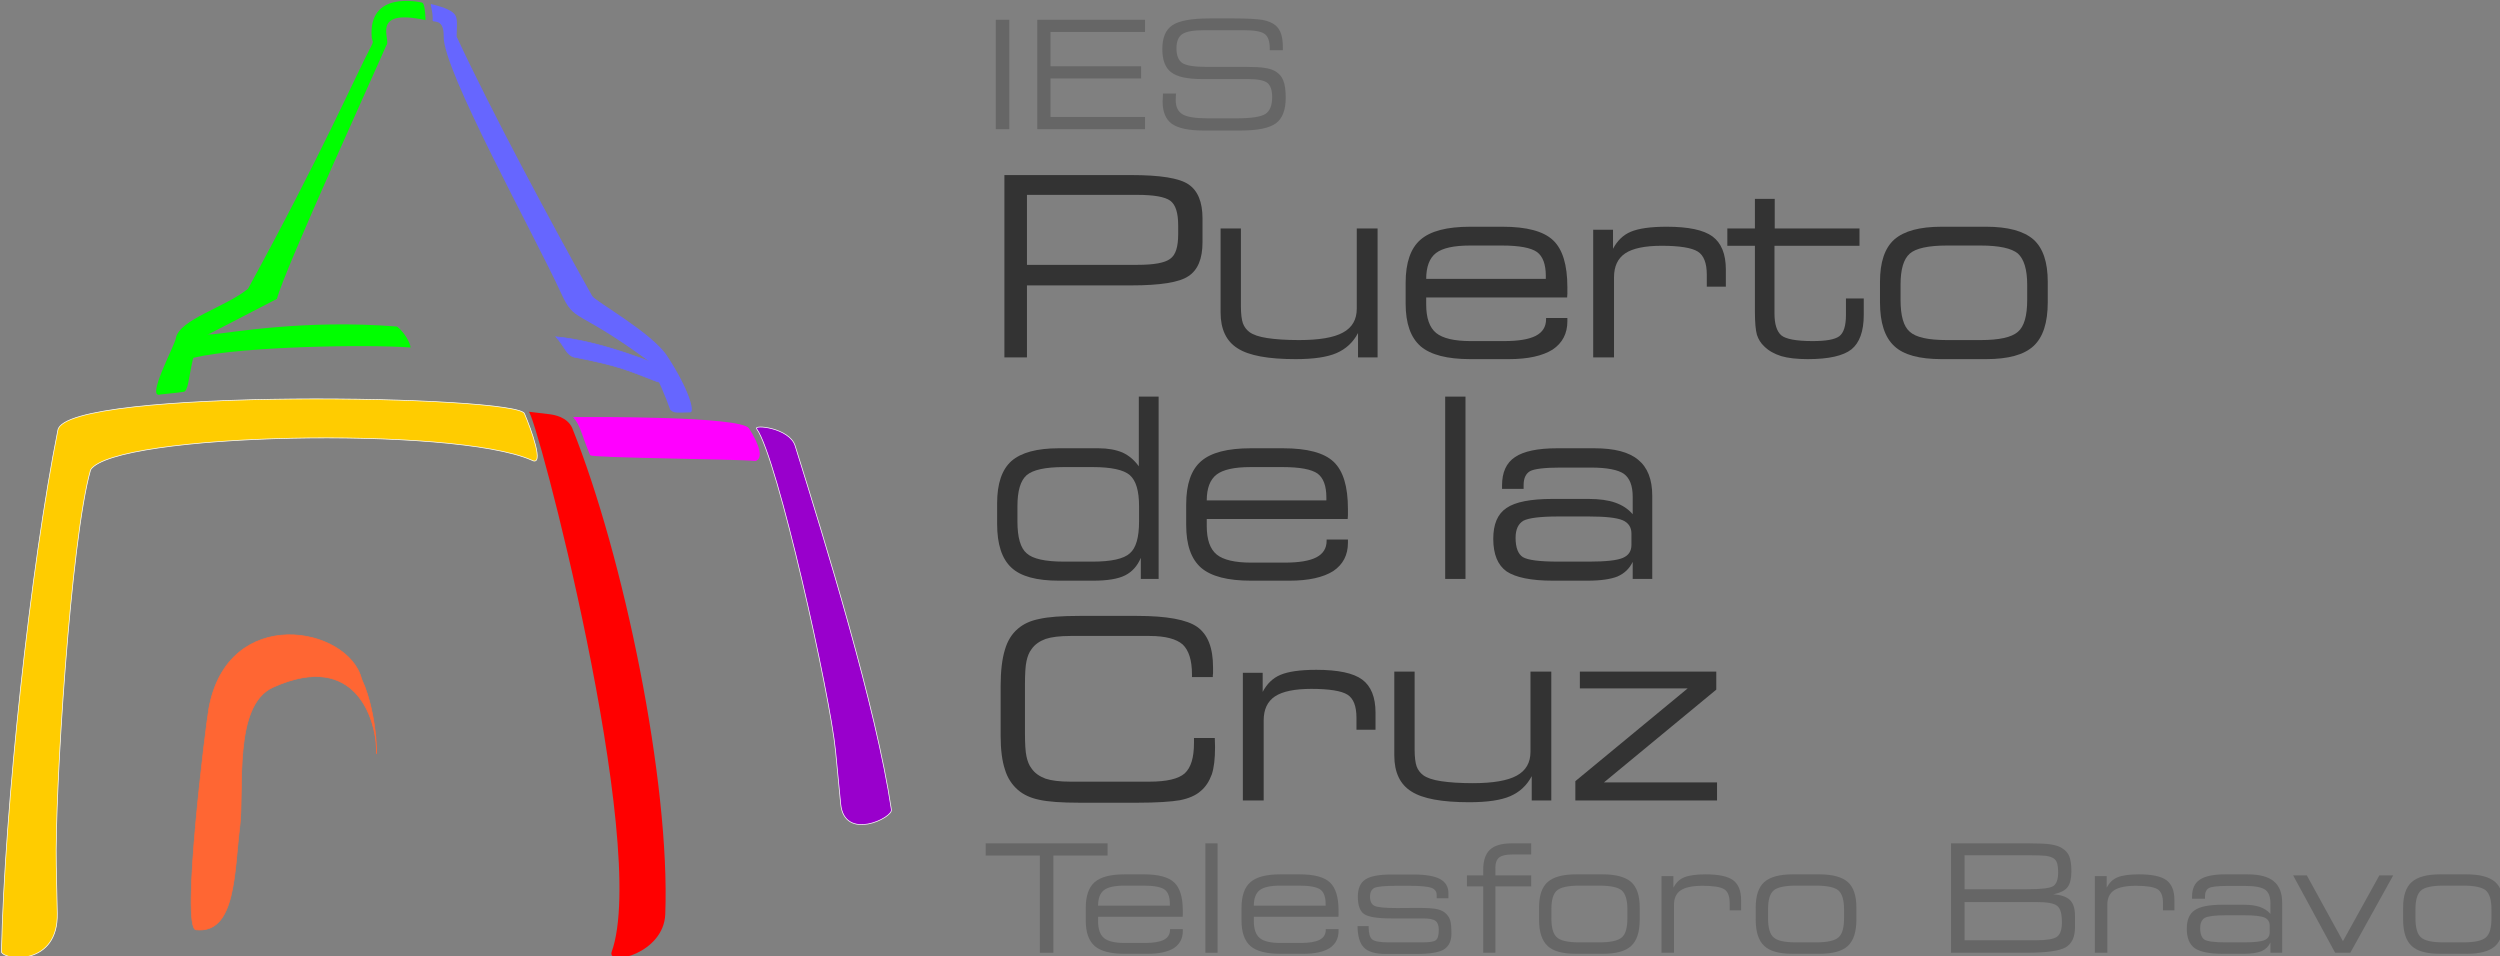 <?xml version="1.0" encoding="UTF-8"?>
<svg viewBox="491.11 298 150 57.361" width="150px" height="57.361px" xmlns="http://www.w3.org/2000/svg">
  <rect x="491.11" y="298" width="150" height="57.361" fill="#808080" stroke="none"/>
  <g id="Mesa-de-trabajo11" transform="matrix(0.19, 0, 0, 0.19, 397.886, 241.433)">
    <g id="_53051320" transform="matrix(1,0,0,1,491,298)">
      <path id="_53139064" d="M186.655,93.188C187.566,94.813 205.518,104.795 210.308,112.086C217.162,122.516 219.228,129.902 217.609,129.949C212.503,130.096 212.534,130.147 211.29,129.106C210.158,125.747 207.334,119.021 204.576,113.814C181.213,96.674 181.272,101.959 176.81,92.242C168.356,73.831 139.513,21.931 139.76,11.248C139.899,5.246 136.229,7.028 136.279,6.213C136.456,3.348 135.319,0.888 135.825,1.005C137.377,1.364 140.701,2.257 142.356,3.44C144.273,4.811 144.002,6.058 143.851,11.274C154.99,35.264 174.206,70.985 186.655,93.188L186.655,93.188Z" style="fill:rgb(102,102,255);"/>
      <path id="_53135864" d="M55.19,106.498C56.303,100.529 71.128,96.652 78.001,90.87C101.431,48 111.593,24.342 116.882,14.295C117.755,12.637 117.247,12.778 117.056,11.733C115.698,-3.462 132.229,0.388 132.966,0.553C133.715,0.719 133.977,3.923 134.042,6.08C116.118,2.159 123.384,12.682 121.662,14C118.948,20.42 89.245,85.453 87.105,94.103L65.34,105.357C58.975,108.648 60.177,123.043 57.684,123.439C55.192,123.834 53.866,123.882 50.394,124.28C45.478,125.972 54.84,108.906 55.19,106.498L55.19,106.498Z" style="fill:rgb(0,255,0);"/>
      <path id="_53134752" d="M236.158,134.966C233.355,131.102 186.251,131.392 180.617,131.424C183.035,134.133 183.255,136.991 186.018,143.462C186.407,144.375 232.818,144.657 238.21,145.301C240.776,144.488 239.515,140.239 236.158,134.966L236.158,134.966Z" style="fill:rgb(255,0,255);"/>
      <path id="_53133536" d="M180.31,134.785C196.654,175.449 211.323,246.761 209.737,288.427C209.266,300.811 191.587,304.906 192.774,300.42C204.996,266.807 168.491,128.811 166.581,129.731L173.381,130.556C174.758,130.744 178.697,131.413 180.31,134.785L180.31,134.785Z" style="fill:rgb(255,0,0);"/>
      <path id="_53131904" d="M0.11,300.404C1.063,255.159 9.317,178.389 17.944,135.492C20.645,122.06 164.425,124.557 165.309,130.419C167.3,135.071 171.814,147.377 167.53,145.023C142.741,134.125 35.788,136.5 28.267,148.067C21.964,170.09 16.928,249.996 17.423,273.127L17.744,288.128C18.098,304.629 1.457,303.114 0.11,300.404L0.11,300.404Z" style="fill:rgb(255,204,0);stroke:white;stroke-width:0.22px;"/>
      <path id="_53130456" d="M75.37,260.861C76.846,249.1 73.13,222.498 85.871,216.758C112.534,204.747 118.379,227.93 118.489,235.958C118.59,243.311 119.475,226.227 113.832,214.112C109.64,197.582 71.699,190.428 65.617,223.369C64.724,228.209 56.711,292.825 61.542,293.344C74.228,294.708 73.612,274.875 75.37,260.861L75.37,260.861Z" style="fill:rgb(255,102,51);stroke:rgb(255,102,51);stroke-width:0.22px;"/>
      <path id="_53129344" d="M281.141,255.387C276.282,222.767 260.34,171.31 250.748,140.493C248.976,134.8 237.287,133.649 238.634,135.187C245.171,144.29 261.811,219.302 263.508,236.835L265.13,253.591C266.286,265.535 281.73,257.935 281.141,255.387L281.141,255.387Z" style="fill:rgb(153,0,204);stroke:white;stroke-width:0.22px;"/>
      <path id="_53066784" d="M125.048,102.848C95.744,100.487 72.016,104.907 66.64,105.306C53.834,105.013 57.433,113.503 60.935,112.669C76.083,109.059 116.334,108.442 129.2,109.453C129.658,109.789 128.516,105.669 125.047,102.849L125.048,102.848Z" style="fill:rgb(0,255,0);"/>
      <path id="_53065712" d="M175.199,106.078C188.381,107.325 202.857,113.182 205.208,114.024C210.91,115.114 209.865,121.284 207.109,120.216C197.609,116.535 195.125,115.248 180.777,112.452C178.38,111.601 178.067,109.193 175.199,106.078L175.199,106.078Z" style="fill:rgb(102,102,255);stroke:rgb(102,102,255);stroke-width:0.22px;"/>
      <g id="_53060816" transform="matrix(1,0,0,1,309.782,40.513)">
        <g transform="matrix(47.516,0,0,47.516,0,0)">
          <rect x="0.091" y="-0.727" width="0.09" height="0.727" style="fill:rgb(102,102,102);fill-rule:nonzero;"/>
        </g>
        <g transform="matrix(47.516,0,0,47.516,13.155,0)">
          <path d="M0.09,-0L0.09,-0.727L0.806,-0.727L0.806,-0.646L0.178,-0.646L0.178,-0.418L0.78,-0.418L0.78,-0.337L0.178,-0.337L0.178,-0.081L0.806,-0.081L0.806,-0L0.09,-0Z" style="fill:rgb(102,102,102);fill-rule:nonzero;"/>
        </g>
        <g transform="matrix(47.516,0,0,47.516,53.548,0)">
          <path d="M0.075,-0.237L0.162,-0.237C0.162,-0.233 0.161,-0.229 0.161,-0.223C0.16,-0.209 0.16,-0.199 0.16,-0.194C0.16,-0.148 0.175,-0.117 0.205,-0.099C0.235,-0.081 0.291,-0.072 0.373,-0.072L0.563,-0.072C0.662,-0.072 0.726,-0.082 0.756,-0.101C0.786,-0.121 0.801,-0.158 0.801,-0.213C0.801,-0.259 0.79,-0.29 0.77,-0.307C0.749,-0.324 0.706,-0.333 0.641,-0.333L0.334,-0.333C0.237,-0.333 0.169,-0.348 0.13,-0.378C0.09,-0.408 0.071,-0.46 0.071,-0.533C0.071,-0.608 0.093,-0.661 0.138,-0.691C0.183,-0.721 0.265,-0.736 0.384,-0.736L0.549,-0.736C0.639,-0.736 0.702,-0.732 0.738,-0.726C0.774,-0.719 0.803,-0.707 0.823,-0.69C0.84,-0.676 0.852,-0.657 0.86,-0.634C0.868,-0.61 0.872,-0.581 0.872,-0.546L0.872,-0.525L0.785,-0.525L0.785,-0.536C0.785,-0.584 0.774,-0.616 0.751,-0.633C0.728,-0.65 0.679,-0.658 0.605,-0.658L0.357,-0.658C0.281,-0.658 0.231,-0.65 0.204,-0.632C0.178,-0.615 0.165,-0.583 0.165,-0.537C0.165,-0.49 0.178,-0.458 0.203,-0.44C0.229,-0.423 0.282,-0.414 0.363,-0.414L0.624,-0.414C0.681,-0.414 0.724,-0.412 0.753,-0.407C0.781,-0.403 0.805,-0.395 0.822,-0.385C0.847,-0.37 0.865,-0.35 0.875,-0.323C0.886,-0.297 0.891,-0.258 0.891,-0.208C0.891,-0.127 0.869,-0.071 0.826,-0.039C0.782,-0.007 0.704,0.009 0.591,0.009L0.344,0.009C0.247,0.009 0.177,-0.006 0.135,-0.035C0.094,-0.065 0.073,-0.114 0.073,-0.182C0.073,-0.191 0.074,-0.207 0.075,-0.229C0.075,-0.232 0.075,-0.235 0.075,-0.237Z" style="fill:rgb(102,102,102);fill-rule:nonzero;"/>
        </g>
      </g>
      <g id="_53056080" transform="matrix(1,0,0,1,309.782,112.577)">
        <g transform="matrix(79.193,0,0,79.193,0,0)">
          <path d="M0.179,-0L0.089,-0L0.089,-0.727L0.594,-0.727C0.71,-0.727 0.786,-0.715 0.823,-0.69C0.86,-0.665 0.879,-0.62 0.879,-0.554L0.879,-0.459C0.879,-0.393 0.86,-0.348 0.823,-0.324C0.787,-0.299 0.71,-0.287 0.594,-0.287L0.179,-0.287L0.179,-0ZM0.179,-0.369L0.62,-0.369C0.686,-0.369 0.729,-0.377 0.75,-0.393C0.772,-0.408 0.782,-0.441 0.782,-0.491L0.782,-0.526C0.782,-0.576 0.772,-0.609 0.75,-0.625C0.729,-0.64 0.686,-0.648 0.62,-0.648L0.179,-0.648L0.179,-0.369Z" style="fill:rgb(51,51,51);fill-rule:nonzero;"/>
        </g>
      </g>
      <g id="_530560801" transform="matrix(1,0,0,1,379.084,112.577)">
        <g transform="matrix(79.193,0,0,79.193,0,0)">
          <path d="M0.702,-0.514L0.702,-0L0.624,-0L0.624,-0.097C0.604,-0.059 0.575,-0.033 0.538,-0.017C0.501,-0.001 0.447,0.007 0.375,0.007C0.266,0.007 0.189,-0.007 0.144,-0.036C0.099,-0.064 0.076,-0.112 0.076,-0.179L0.076,-0.514L0.157,-0.514L0.157,-0.204C0.157,-0.173 0.16,-0.15 0.165,-0.136C0.17,-0.122 0.179,-0.11 0.191,-0.101C0.206,-0.09 0.229,-0.082 0.262,-0.077C0.295,-0.072 0.337,-0.069 0.389,-0.069C0.469,-0.069 0.528,-0.079 0.564,-0.099C0.601,-0.119 0.619,-0.151 0.619,-0.194L0.619,-0.514L0.702,-0.514Z" style="fill:rgb(51,51,51);fill-rule:nonzero;"/>
        </g>
      </g>
      <g id="_530560802" transform="matrix(1,0,0,1,438.389,112.577)">
        <g transform="matrix(79.193,0,0,79.193,0,0)">
          <path d="M0.451,-0.521C0.548,-0.521 0.615,-0.503 0.653,-0.467C0.691,-0.431 0.71,-0.369 0.71,-0.279C0.71,-0.268 0.71,-0.26 0.71,-0.254C0.71,-0.249 0.709,-0.244 0.709,-0.239L0.147,-0.239L0.147,-0.211C0.147,-0.157 0.16,-0.119 0.187,-0.097C0.213,-0.076 0.259,-0.065 0.324,-0.065L0.458,-0.065C0.515,-0.065 0.557,-0.072 0.584,-0.086C0.611,-0.1 0.625,-0.122 0.625,-0.152L0.625,-0.157L0.71,-0.157L0.71,-0.144C0.71,-0.095 0.69,-0.057 0.651,-0.031C0.611,-0.006 0.553,0.007 0.477,0.007L0.323,0.007C0.231,0.007 0.165,-0.01 0.125,-0.044C0.085,-0.079 0.065,-0.135 0.065,-0.215L0.065,-0.297C0.065,-0.378 0.085,-0.435 0.124,-0.469C0.164,-0.504 0.23,-0.521 0.323,-0.521L0.451,-0.521ZM0.147,-0.313L0.624,-0.313L0.624,-0.325C0.624,-0.371 0.612,-0.403 0.589,-0.42C0.565,-0.437 0.519,-0.446 0.449,-0.446L0.322,-0.446C0.257,-0.446 0.212,-0.436 0.186,-0.416C0.16,-0.396 0.147,-0.361 0.147,-0.313Z" style="fill:rgb(51,51,51);fill-rule:nonzero;"/>
        </g>
      </g>
      <g id="_530560803" transform="matrix(1,0,0,1,496.431,112.577)">
        <g transform="matrix(79.193,0,0,79.193,0,0)">
          <path d="M0.08,-0L0.08,-0.509L0.159,-0.509L0.159,-0.433C0.176,-0.465 0.199,-0.488 0.23,-0.501C0.261,-0.514 0.308,-0.521 0.373,-0.521C0.46,-0.521 0.521,-0.508 0.556,-0.482C0.591,-0.456 0.609,-0.412 0.609,-0.35L0.609,-0.282L0.533,-0.282L0.533,-0.33C0.533,-0.376 0.521,-0.407 0.497,-0.422C0.473,-0.437 0.425,-0.445 0.353,-0.445C0.287,-0.445 0.238,-0.435 0.208,-0.415C0.178,-0.395 0.163,-0.363 0.163,-0.319L0.163,-0L0.08,-0Z" style="fill:rgb(51,51,51);fill-rule:nonzero;"/>
        </g>
      </g>
      <g id="_530560804" transform="matrix(1,0,0,1,544.572,112.577)">
        <g transform="matrix(79.193,0,0,79.193,0,0)">
          <path d="M0.196,-0.514L0.534,-0.514L0.534,-0.445L0.195,-0.445L0.195,-0.175C0.195,-0.133 0.204,-0.104 0.222,-0.088C0.24,-0.073 0.282,-0.065 0.347,-0.065C0.4,-0.065 0.435,-0.071 0.453,-0.084C0.471,-0.097 0.48,-0.126 0.48,-0.169L0.48,-0.235L0.551,-0.235L0.551,-0.169C0.551,-0.104 0.534,-0.058 0.502,-0.032C0.469,-0.006 0.411,0.007 0.328,0.007C0.285,0.007 0.249,0.003 0.222,-0.005C0.194,-0.014 0.172,-0.026 0.154,-0.044C0.14,-0.057 0.131,-0.072 0.125,-0.09C0.12,-0.108 0.117,-0.138 0.117,-0.18L0.117,-0.445L0.007,-0.445L0.007,-0.514L0.117,-0.514L0.117,-0.632L0.196,-0.632L0.196,-0.514Z" style="fill:rgb(51,51,51);fill-rule:nonzero;"/>
        </g>
      </g>
      <g id="_530560805" transform="matrix(1,0,0,1,588.186,112.577)">
        <g transform="matrix(79.193,0,0,79.193,0,0)">
          <path d="M0.311,0.007C0.222,0.007 0.159,-0.01 0.122,-0.045C0.084,-0.08 0.065,-0.138 0.065,-0.22L0.065,-0.301C0.065,-0.38 0.084,-0.436 0.122,-0.47C0.161,-0.504 0.223,-0.521 0.311,-0.521L0.488,-0.521C0.575,-0.521 0.638,-0.504 0.677,-0.47C0.715,-0.436 0.734,-0.38 0.734,-0.301L0.734,-0.22C0.734,-0.138 0.715,-0.08 0.677,-0.045C0.639,-0.01 0.576,0.007 0.488,0.007L0.311,0.007ZM0.332,-0.069L0.466,-0.069C0.541,-0.069 0.59,-0.08 0.615,-0.102C0.64,-0.123 0.652,-0.166 0.652,-0.229L0.652,-0.29C0.652,-0.351 0.639,-0.392 0.615,-0.414C0.59,-0.435 0.54,-0.446 0.466,-0.446L0.332,-0.446C0.258,-0.446 0.208,-0.435 0.184,-0.414C0.159,-0.392 0.147,-0.351 0.147,-0.29L0.147,-0.229C0.147,-0.166 0.159,-0.123 0.184,-0.102C0.208,-0.08 0.257,-0.069 0.332,-0.069Z" style="fill:rgb(51,51,51);fill-rule:nonzero;"/>
        </g>
      </g>
      <g id="_530560806" transform="matrix(1,0,0,1,309.782,182.539)">
        <g transform="matrix(79.193,0,0,79.193,0,0)">
          <path d="M0.441,-0.069C0.515,-0.069 0.565,-0.08 0.589,-0.102C0.614,-0.123 0.626,-0.166 0.626,-0.229L0.626,-0.29C0.626,-0.351 0.614,-0.392 0.589,-0.414C0.565,-0.435 0.515,-0.446 0.441,-0.446L0.326,-0.446C0.252,-0.446 0.203,-0.435 0.178,-0.414C0.153,-0.392 0.141,-0.351 0.141,-0.29L0.141,-0.229C0.141,-0.166 0.153,-0.123 0.178,-0.102C0.202,-0.08 0.252,-0.069 0.326,-0.069L0.441,-0.069ZM0.443,0.007L0.306,0.007C0.218,0.007 0.154,-0.01 0.117,-0.045C0.079,-0.08 0.06,-0.138 0.06,-0.22L0.06,-0.301C0.06,-0.38 0.079,-0.436 0.117,-0.47C0.156,-0.504 0.219,-0.521 0.306,-0.521L0.464,-0.521C0.502,-0.521 0.534,-0.515 0.56,-0.504C0.586,-0.492 0.607,-0.474 0.625,-0.449L0.625,-0.727L0.704,-0.727L0.704,-0L0.633,-0L0.633,-0.084C0.619,-0.051 0.598,-0.028 0.57,-0.014C0.542,-0 0.5,0.007 0.443,0.007Z" style="fill:rgb(51,51,51);fill-rule:nonzero;"/>
        </g>
      </g>
      <g id="_530560807" transform="matrix(1,0,0,1,369.09,182.539)">
        <g transform="matrix(79.193,0,0,79.193,0,0)">
          <path d="M0.451,-0.521C0.548,-0.521 0.615,-0.503 0.653,-0.467C0.691,-0.431 0.71,-0.369 0.71,-0.279C0.71,-0.268 0.71,-0.26 0.71,-0.254C0.71,-0.249 0.709,-0.244 0.709,-0.239L0.147,-0.239L0.147,-0.211C0.147,-0.157 0.16,-0.119 0.187,-0.097C0.213,-0.076 0.259,-0.065 0.324,-0.065L0.458,-0.065C0.515,-0.065 0.557,-0.072 0.584,-0.086C0.611,-0.1 0.625,-0.122 0.625,-0.152L0.625,-0.157L0.71,-0.157L0.71,-0.144C0.71,-0.095 0.69,-0.057 0.651,-0.031C0.611,-0.006 0.553,0.007 0.477,0.007L0.323,0.007C0.231,0.007 0.165,-0.01 0.125,-0.044C0.085,-0.079 0.065,-0.135 0.065,-0.215L0.065,-0.297C0.065,-0.378 0.085,-0.435 0.124,-0.469C0.164,-0.504 0.23,-0.521 0.323,-0.521L0.451,-0.521ZM0.147,-0.313L0.624,-0.313L0.624,-0.325C0.624,-0.371 0.612,-0.403 0.589,-0.42C0.565,-0.437 0.519,-0.446 0.449,-0.446L0.322,-0.446C0.257,-0.446 0.212,-0.436 0.186,-0.416C0.16,-0.396 0.147,-0.361 0.147,-0.313Z" style="fill:rgb(51,51,51);fill-rule:nonzero;"/>
        </g>
      </g>
      <g id="_530560808" transform="matrix(1,0,0,1,448.581,182.539)">
        <g transform="matrix(79.193,0,0,79.193,0,0)">
          <rect x="0.094" y="-0.727" width="0.081" height="0.727" style="fill:rgb(51,51,51);fill-rule:nonzero;"/>
        </g>
      </g>
      <g id="_530560809" transform="matrix(1,0,0,1,467.25,182.539)">
        <g transform="matrix(79.193,0,0,79.193,0,0)">
          <path d="M0.601,-0.136L0.601,-0.181C0.601,-0.206 0.589,-0.224 0.566,-0.234C0.542,-0.244 0.498,-0.249 0.432,-0.249L0.309,-0.249C0.237,-0.249 0.191,-0.243 0.17,-0.232C0.15,-0.22 0.139,-0.198 0.139,-0.164C0.139,-0.125 0.149,-0.099 0.168,-0.087C0.188,-0.075 0.235,-0.069 0.309,-0.069L0.432,-0.069C0.499,-0.069 0.544,-0.074 0.567,-0.084C0.59,-0.094 0.601,-0.111 0.601,-0.136ZM0.453,-0.521C0.533,-0.521 0.591,-0.506 0.628,-0.475C0.665,-0.445 0.684,-0.397 0.684,-0.332L0.684,-0L0.606,-0L0.606,-0.068C0.593,-0.041 0.573,-0.022 0.546,-0.01C0.519,0.001 0.479,0.007 0.425,0.007L0.288,0.007C0.2,0.007 0.139,-0.006 0.103,-0.03C0.068,-0.055 0.05,-0.098 0.05,-0.16C0.05,-0.218 0.067,-0.259 0.103,-0.283C0.138,-0.307 0.199,-0.319 0.286,-0.319L0.43,-0.319C0.473,-0.319 0.509,-0.314 0.537,-0.304C0.565,-0.294 0.588,-0.279 0.606,-0.258L0.606,-0.328C0.606,-0.372 0.594,-0.402 0.571,-0.419C0.548,-0.435 0.504,-0.444 0.44,-0.444L0.318,-0.444C0.255,-0.444 0.215,-0.439 0.197,-0.43C0.18,-0.42 0.171,-0.402 0.171,-0.374L0.171,-0.359L0.085,-0.359L0.085,-0.373C0.085,-0.425 0.102,-0.463 0.137,-0.486C0.171,-0.509 0.227,-0.521 0.305,-0.521L0.453,-0.521Z" style="fill:rgb(51,51,51);fill-rule:nonzero;"/>
        </g>
      </g>
      <g id="_5305608010" transform="matrix(1,0,0,1,309.782,252.501)">
        <g transform="matrix(79.193,0,0,79.193,0,0)">
          <path d="M0.39,0.009C0.316,0.009 0.261,0.005 0.227,-0.003C0.193,-0.01 0.165,-0.023 0.143,-0.042C0.119,-0.063 0.101,-0.09 0.091,-0.124C0.08,-0.157 0.074,-0.202 0.074,-0.258L0.074,-0.456C0.074,-0.517 0.08,-0.565 0.091,-0.601C0.101,-0.636 0.119,-0.665 0.143,-0.685C0.165,-0.704 0.193,-0.717 0.229,-0.724C0.264,-0.732 0.317,-0.736 0.389,-0.736L0.618,-0.736C0.737,-0.736 0.817,-0.721 0.858,-0.692C0.9,-0.662 0.921,-0.609 0.921,-0.531C0.921,-0.521 0.921,-0.513 0.921,-0.507C0.92,-0.502 0.92,-0.497 0.92,-0.492L0.837,-0.492L0.837,-0.503C0.837,-0.56 0.824,-0.599 0.8,-0.622C0.775,-0.644 0.731,-0.656 0.668,-0.656L0.353,-0.656C0.31,-0.656 0.277,-0.652 0.253,-0.644C0.229,-0.635 0.21,-0.622 0.197,-0.603C0.187,-0.59 0.181,-0.574 0.177,-0.555C0.173,-0.537 0.171,-0.506 0.171,-0.462L0.171,-0.269C0.171,-0.225 0.173,-0.194 0.177,-0.176C0.181,-0.157 0.187,-0.141 0.197,-0.128C0.21,-0.109 0.229,-0.096 0.253,-0.087C0.277,-0.079 0.31,-0.075 0.353,-0.075L0.667,-0.075C0.736,-0.075 0.783,-0.086 0.808,-0.108C0.833,-0.131 0.845,-0.171 0.845,-0.229L0.845,-0.249L0.928,-0.249L0.929,-0.213C0.929,-0.167 0.925,-0.131 0.916,-0.104C0.906,-0.077 0.892,-0.054 0.871,-0.037C0.852,-0.02 0.824,-0.008 0.789,-0.001C0.754,0.005 0.697,0.009 0.618,0.009L0.39,0.009Z" style="fill:rgb(51,51,51);fill-rule:nonzero;"/>
        </g>
      </g>
      <g id="_5305608011" transform="matrix(1,0,0,1,385.8,252.501)">
        <g transform="matrix(79.193,0,0,79.193,0,0)">
          <path d="M0.08,-0L0.08,-0.509L0.159,-0.509L0.159,-0.433C0.176,-0.465 0.199,-0.488 0.23,-0.501C0.261,-0.514 0.308,-0.521 0.373,-0.521C0.46,-0.521 0.521,-0.508 0.556,-0.482C0.591,-0.456 0.609,-0.412 0.609,-0.35L0.609,-0.282L0.533,-0.282L0.533,-0.33C0.533,-0.376 0.521,-0.407 0.497,-0.422C0.473,-0.437 0.425,-0.445 0.353,-0.445C0.287,-0.445 0.238,-0.435 0.208,-0.415C0.178,-0.395 0.163,-0.363 0.163,-0.319L0.163,-0L0.08,-0Z" style="fill:rgb(51,51,51);fill-rule:nonzero;"/>
        </g>
      </g>
      <g id="_5305608012" transform="matrix(1,0,0,1,433.941,252.501)">
        <g transform="matrix(79.193,0,0,79.193,0,0)">
          <path d="M0.702,-0.514L0.702,-0L0.624,-0L0.624,-0.097C0.604,-0.059 0.575,-0.033 0.538,-0.017C0.501,-0.001 0.447,0.007 0.375,0.007C0.266,0.007 0.189,-0.007 0.144,-0.036C0.099,-0.064 0.076,-0.112 0.076,-0.179L0.076,-0.514L0.157,-0.514L0.157,-0.204C0.157,-0.173 0.16,-0.15 0.165,-0.136C0.17,-0.122 0.179,-0.11 0.191,-0.101C0.206,-0.09 0.229,-0.082 0.262,-0.077C0.295,-0.072 0.337,-0.069 0.389,-0.069C0.469,-0.069 0.528,-0.079 0.564,-0.099C0.601,-0.119 0.619,-0.151 0.619,-0.194L0.619,-0.514L0.702,-0.514Z" style="fill:rgb(51,51,51);fill-rule:nonzero;"/>
        </g>
      </g>
      <g id="_5305608013" transform="matrix(1,0,0,1,493.25,252.501)">
        <g transform="matrix(79.193,0,0,79.193,0,0)">
          <path d="M0.049,-0.077L0.497,-0.447L0.067,-0.447L0.067,-0.514L0.611,-0.514L0.611,-0.442L0.163,-0.072L0.614,-0.072L0.614,-0L0.049,-0L0.049,-0.077Z" style="fill:rgb(51,51,51);fill-rule:nonzero;"/>
        </g>
      </g>
      <g id="_53051344" transform="matrix(1,0,0,1,309.782,300.588)">
        <g transform="matrix(47.516,0,0,47.516,0,0)">
          <path d="M0.474,-0L0.384,-0L0.384,-0.646L0.024,-0.646L0.024,-0.727L0.834,-0.727L0.834,-0.646L0.474,-0.646L0.474,-0Z" style="fill:rgb(102,102,102);fill-rule:nonzero;"/>
        </g>
        <g transform="matrix(47.516,0,0,47.516,29.651,0)">
          <path d="M0.451,-0.521C0.548,-0.521 0.615,-0.503 0.653,-0.467C0.691,-0.431 0.71,-0.369 0.71,-0.279C0.71,-0.268 0.71,-0.26 0.71,-0.254C0.71,-0.249 0.709,-0.244 0.709,-0.239L0.147,-0.239L0.147,-0.211C0.147,-0.157 0.16,-0.119 0.187,-0.097C0.213,-0.076 0.259,-0.065 0.324,-0.065L0.458,-0.065C0.515,-0.065 0.557,-0.072 0.584,-0.086C0.611,-0.1 0.625,-0.122 0.625,-0.152L0.625,-0.157L0.71,-0.157L0.71,-0.144C0.71,-0.095 0.69,-0.057 0.651,-0.031C0.611,-0.006 0.553,0.007 0.477,0.007L0.323,0.007C0.231,0.007 0.165,-0.01 0.125,-0.044C0.085,-0.079 0.065,-0.135 0.065,-0.215L0.065,-0.297C0.065,-0.378 0.085,-0.435 0.124,-0.469C0.164,-0.504 0.23,-0.521 0.323,-0.521L0.451,-0.521ZM0.147,-0.313L0.624,-0.313L0.624,-0.325C0.624,-0.371 0.612,-0.403 0.589,-0.42C0.565,-0.437 0.519,-0.446 0.449,-0.446L0.322,-0.446C0.257,-0.446 0.212,-0.436 0.186,-0.416C0.16,-0.396 0.147,-0.361 0.147,-0.313Z" style="fill:rgb(102,102,102);fill-rule:nonzero;"/>
        </g>
        <g transform="matrix(47.516,0,0,47.516,66.053,0)">
          <rect x="0.094" y="-0.727" width="0.081" height="0.727" style="fill:rgb(102,102,102);fill-rule:nonzero;"/>
        </g>
        <g transform="matrix(47.516,0,0,47.516,78.837,0)">
          <path d="M0.451,-0.521C0.548,-0.521 0.615,-0.503 0.653,-0.467C0.691,-0.431 0.71,-0.369 0.71,-0.279C0.71,-0.268 0.71,-0.26 0.71,-0.254C0.71,-0.249 0.709,-0.244 0.709,-0.239L0.147,-0.239L0.147,-0.211C0.147,-0.157 0.16,-0.119 0.187,-0.097C0.213,-0.076 0.259,-0.065 0.324,-0.065L0.458,-0.065C0.515,-0.065 0.557,-0.072 0.584,-0.086C0.611,-0.1 0.625,-0.122 0.625,-0.152L0.625,-0.157L0.71,-0.157L0.71,-0.144C0.71,-0.095 0.69,-0.057 0.651,-0.031C0.611,-0.006 0.553,0.007 0.477,0.007L0.323,0.007C0.231,0.007 0.165,-0.01 0.125,-0.044C0.085,-0.079 0.065,-0.135 0.065,-0.215L0.065,-0.297C0.065,-0.378 0.085,-0.435 0.124,-0.469C0.164,-0.504 0.23,-0.521 0.323,-0.521L0.451,-0.521ZM0.147,-0.313L0.624,-0.313L0.624,-0.325C0.624,-0.371 0.612,-0.403 0.589,-0.42C0.565,-0.437 0.519,-0.446 0.449,-0.446L0.322,-0.446C0.257,-0.446 0.212,-0.436 0.186,-0.416C0.16,-0.396 0.147,-0.361 0.147,-0.313Z" style="fill:rgb(102,102,102);fill-rule:nonzero;"/>
        </g>
        <g transform="matrix(47.516,0,0,47.516,115.239,0)">
          <path d="M0.295,-0.228C0.202,-0.228 0.141,-0.238 0.114,-0.257C0.086,-0.276 0.072,-0.315 0.072,-0.372C0.072,-0.426 0.088,-0.465 0.122,-0.487C0.155,-0.509 0.213,-0.52 0.295,-0.52L0.441,-0.52C0.522,-0.52 0.581,-0.51 0.618,-0.49C0.655,-0.47 0.674,-0.439 0.674,-0.396L0.674,-0.362L0.596,-0.362L0.596,-0.383C0.596,-0.407 0.584,-0.423 0.56,-0.432C0.536,-0.44 0.487,-0.445 0.412,-0.445L0.332,-0.445C0.252,-0.445 0.202,-0.44 0.182,-0.431C0.163,-0.421 0.153,-0.402 0.153,-0.372C0.153,-0.342 0.163,-0.322 0.182,-0.312C0.202,-0.302 0.252,-0.297 0.332,-0.297L0.472,-0.298C0.535,-0.298 0.578,-0.295 0.602,-0.289C0.626,-0.283 0.645,-0.273 0.659,-0.259C0.672,-0.246 0.681,-0.231 0.686,-0.215C0.691,-0.198 0.694,-0.169 0.694,-0.127C0.694,-0.077 0.677,-0.043 0.644,-0.022C0.611,-0.002 0.551,0.008 0.464,0.008L0.257,0.008C0.189,0.008 0.141,-0.006 0.113,-0.034C0.085,-0.062 0.071,-0.109 0.07,-0.177L0.144,-0.177L0.144,-0.168C0.144,-0.129 0.152,-0.102 0.167,-0.089C0.182,-0.076 0.218,-0.069 0.275,-0.069L0.505,-0.069C0.55,-0.069 0.579,-0.074 0.591,-0.084C0.604,-0.094 0.61,-0.117 0.61,-0.153C0.61,-0.182 0.602,-0.202 0.588,-0.212C0.573,-0.223 0.546,-0.228 0.506,-0.228L0.295,-0.228Z" style="fill:rgb(102,102,102);fill-rule:nonzero;"/>
        </g>
        <g transform="matrix(47.516,0,0,47.516,152.407,0)">
          <path d="M0.123,-0L0.123,-0.441L0.015,-0.441L0.015,-0.514L0.123,-0.514L0.123,-0.551C0.123,-0.612 0.138,-0.657 0.168,-0.685C0.198,-0.713 0.246,-0.727 0.311,-0.727L0.442,-0.727L0.442,-0.653L0.314,-0.653C0.274,-0.653 0.246,-0.646 0.229,-0.633C0.212,-0.619 0.204,-0.597 0.204,-0.566L0.204,-0.514L0.442,-0.514L0.442,-0.441L0.204,-0.441L0.204,-0L0.123,-0Z" style="fill:rgb(102,102,102);fill-rule:nonzero;"/>
        </g>
        <g transform="matrix(47.516,0,0,47.516,172.8,0)">
          <path d="M0.311,0.007C0.222,0.007 0.159,-0.01 0.122,-0.045C0.084,-0.08 0.065,-0.138 0.065,-0.22L0.065,-0.301C0.065,-0.38 0.084,-0.436 0.122,-0.47C0.161,-0.504 0.223,-0.521 0.311,-0.521L0.488,-0.521C0.575,-0.521 0.638,-0.504 0.677,-0.47C0.715,-0.436 0.734,-0.38 0.734,-0.301L0.734,-0.22C0.734,-0.138 0.715,-0.08 0.677,-0.045C0.639,-0.01 0.576,0.007 0.488,0.007L0.311,0.007ZM0.332,-0.069L0.466,-0.069C0.541,-0.069 0.59,-0.08 0.615,-0.102C0.64,-0.123 0.652,-0.166 0.652,-0.229L0.652,-0.29C0.652,-0.351 0.639,-0.392 0.615,-0.414C0.59,-0.435 0.54,-0.446 0.466,-0.446L0.332,-0.446C0.258,-0.446 0.208,-0.435 0.184,-0.414C0.159,-0.392 0.147,-0.351 0.147,-0.29L0.147,-0.229C0.147,-0.166 0.159,-0.123 0.184,-0.102C0.208,-0.08 0.257,-0.069 0.332,-0.069Z" style="fill:rgb(102,102,102);fill-rule:nonzero;"/>
        </g>
        <g transform="matrix(47.516,0,0,47.516,210.757,0)">
          <path d="M0.08,-0L0.08,-0.509L0.159,-0.509L0.159,-0.433C0.176,-0.465 0.199,-0.488 0.23,-0.501C0.261,-0.514 0.308,-0.521 0.373,-0.521C0.46,-0.521 0.521,-0.508 0.556,-0.482C0.591,-0.456 0.609,-0.412 0.609,-0.35L0.609,-0.282L0.533,-0.282L0.533,-0.33C0.533,-0.376 0.521,-0.407 0.497,-0.422C0.473,-0.437 0.425,-0.445 0.353,-0.445C0.287,-0.445 0.238,-0.435 0.208,-0.415C0.178,-0.395 0.163,-0.363 0.163,-0.319L0.163,-0L0.08,-0Z" style="fill:rgb(102,102,102);fill-rule:nonzero;"/>
        </g>
        <g transform="matrix(47.516,0,0,47.516,241.22,0)">
          <path d="M0.311,0.007C0.222,0.007 0.159,-0.01 0.122,-0.045C0.084,-0.08 0.065,-0.138 0.065,-0.22L0.065,-0.301C0.065,-0.38 0.084,-0.436 0.122,-0.47C0.161,-0.504 0.223,-0.521 0.311,-0.521L0.488,-0.521C0.575,-0.521 0.638,-0.504 0.677,-0.47C0.715,-0.436 0.734,-0.38 0.734,-0.301L0.734,-0.22C0.734,-0.138 0.715,-0.08 0.677,-0.045C0.639,-0.01 0.576,0.007 0.488,0.007L0.311,0.007ZM0.332,-0.069L0.466,-0.069C0.541,-0.069 0.59,-0.08 0.615,-0.102C0.64,-0.123 0.652,-0.166 0.652,-0.229L0.652,-0.29C0.652,-0.351 0.639,-0.392 0.615,-0.414C0.59,-0.435 0.54,-0.446 0.466,-0.446L0.332,-0.446C0.258,-0.446 0.208,-0.435 0.184,-0.414C0.159,-0.392 0.147,-0.351 0.147,-0.29L0.147,-0.229C0.147,-0.166 0.159,-0.123 0.184,-0.102C0.208,-0.08 0.257,-0.069 0.332,-0.069Z" style="fill:rgb(102,102,102);fill-rule:nonzero;"/>
        </g>
        <g transform="matrix(47.516,0,0,47.516,301.751,0)">
          <path d="M0.179,-0.648L0.179,-0.422L0.593,-0.422C0.69,-0.422 0.749,-0.429 0.77,-0.444C0.79,-0.458 0.801,-0.488 0.801,-0.533C0.801,-0.561 0.798,-0.581 0.794,-0.596C0.789,-0.61 0.781,-0.621 0.77,-0.628C0.758,-0.635 0.741,-0.641 0.72,-0.644C0.699,-0.646 0.661,-0.648 0.607,-0.648L0.179,-0.648ZM0.769,-0.388C0.82,-0.385 0.857,-0.372 0.88,-0.35C0.902,-0.328 0.913,-0.293 0.913,-0.246L0.913,-0.169C0.913,-0.104 0.892,-0.06 0.851,-0.036C0.809,-0.012 0.722,-0 0.591,-0L0.089,-0L0.089,-0.727L0.608,-0.727C0.673,-0.727 0.721,-0.725 0.752,-0.72C0.784,-0.715 0.809,-0.707 0.827,-0.695C0.85,-0.681 0.866,-0.663 0.875,-0.641C0.884,-0.618 0.889,-0.586 0.889,-0.543C0.889,-0.493 0.88,-0.456 0.863,-0.435C0.846,-0.413 0.814,-0.398 0.769,-0.388ZM0.655,-0.337L0.179,-0.337L0.179,-0.083L0.655,-0.083C0.725,-0.083 0.772,-0.091 0.793,-0.106C0.815,-0.122 0.826,-0.154 0.826,-0.202C0.826,-0.259 0.816,-0.295 0.794,-0.312C0.773,-0.329 0.727,-0.337 0.655,-0.337Z" style="fill:rgb(102,102,102);fill-rule:nonzero;"/>
        </g>
        <g transform="matrix(47.516,0,0,47.516,347.596,0)">
          <path d="M0.08,-0L0.08,-0.509L0.159,-0.509L0.159,-0.433C0.176,-0.465 0.199,-0.488 0.23,-0.501C0.261,-0.514 0.308,-0.521 0.373,-0.521C0.46,-0.521 0.521,-0.508 0.556,-0.482C0.591,-0.456 0.609,-0.412 0.609,-0.35L0.609,-0.282L0.533,-0.282L0.533,-0.33C0.533,-0.376 0.521,-0.407 0.497,-0.422C0.473,-0.437 0.425,-0.445 0.353,-0.445C0.287,-0.445 0.238,-0.435 0.208,-0.415C0.178,-0.395 0.163,-0.363 0.163,-0.319L0.163,-0L0.08,-0Z" style="fill:rgb(102,102,102);fill-rule:nonzero;"/>
        </g>
        <g transform="matrix(47.516,0,0,47.516,378.059,0)">
          <path d="M0.601,-0.136L0.601,-0.181C0.601,-0.206 0.589,-0.224 0.566,-0.234C0.542,-0.244 0.498,-0.249 0.432,-0.249L0.309,-0.249C0.237,-0.249 0.191,-0.243 0.17,-0.232C0.15,-0.22 0.139,-0.198 0.139,-0.164C0.139,-0.125 0.149,-0.099 0.168,-0.087C0.188,-0.075 0.235,-0.069 0.309,-0.069L0.432,-0.069C0.499,-0.069 0.544,-0.074 0.567,-0.084C0.59,-0.094 0.601,-0.111 0.601,-0.136ZM0.453,-0.521C0.533,-0.521 0.591,-0.506 0.628,-0.475C0.665,-0.445 0.684,-0.397 0.684,-0.332L0.684,-0L0.606,-0L0.606,-0.068C0.593,-0.041 0.573,-0.022 0.546,-0.01C0.519,0.001 0.479,0.007 0.425,0.007L0.288,0.007C0.2,0.007 0.139,-0.006 0.103,-0.03C0.068,-0.055 0.05,-0.098 0.05,-0.16C0.05,-0.218 0.067,-0.259 0.103,-0.283C0.138,-0.307 0.199,-0.319 0.286,-0.319L0.43,-0.319C0.473,-0.319 0.509,-0.314 0.537,-0.304C0.565,-0.294 0.588,-0.279 0.606,-0.258L0.606,-0.328C0.606,-0.372 0.594,-0.402 0.571,-0.419C0.548,-0.435 0.504,-0.444 0.44,-0.444L0.318,-0.444C0.255,-0.444 0.215,-0.439 0.197,-0.43C0.18,-0.42 0.171,-0.402 0.171,-0.374L0.171,-0.359L0.085,-0.359L0.085,-0.373C0.085,-0.425 0.102,-0.463 0.137,-0.486C0.171,-0.509 0.227,-0.521 0.305,-0.521L0.453,-0.521Z" style="fill:rgb(102,102,102);fill-rule:nonzero;"/>
        </g>
        <g transform="matrix(47.516,0,0,47.516,414.02,0)">
          <path d="M0.279,-0L0,-0.514L0.091,-0.514L0.331,-0.077L0.573,-0.514L0.665,-0.514L0.38,-0L0.279,-0Z" style="fill:rgb(102,102,102);fill-rule:nonzero;"/>
        </g>
        <g transform="matrix(47.516,0,0,47.516,445.666,0)">
          <path d="M0.311,0.007C0.222,0.007 0.159,-0.01 0.122,-0.045C0.084,-0.08 0.065,-0.138 0.065,-0.22L0.065,-0.301C0.065,-0.38 0.084,-0.436 0.122,-0.47C0.161,-0.504 0.223,-0.521 0.311,-0.521L0.488,-0.521C0.575,-0.521 0.638,-0.504 0.677,-0.47C0.715,-0.436 0.734,-0.38 0.734,-0.301L0.734,-0.22C0.734,-0.138 0.715,-0.08 0.677,-0.045C0.639,-0.01 0.576,0.007 0.488,0.007L0.311,0.007ZM0.332,-0.069L0.466,-0.069C0.541,-0.069 0.59,-0.08 0.615,-0.102C0.64,-0.123 0.652,-0.166 0.652,-0.229L0.652,-0.29C0.652,-0.351 0.639,-0.392 0.615,-0.414C0.59,-0.435 0.54,-0.446 0.466,-0.446L0.332,-0.446C0.258,-0.446 0.208,-0.435 0.184,-0.414C0.159,-0.392 0.147,-0.351 0.147,-0.29L0.147,-0.229C0.147,-0.166 0.159,-0.123 0.184,-0.102C0.208,-0.08 0.257,-0.069 0.332,-0.069Z" style="fill:rgb(102,102,102);fill-rule:nonzero;"/>
        </g>
      </g>
    </g>
  </g>
</svg>